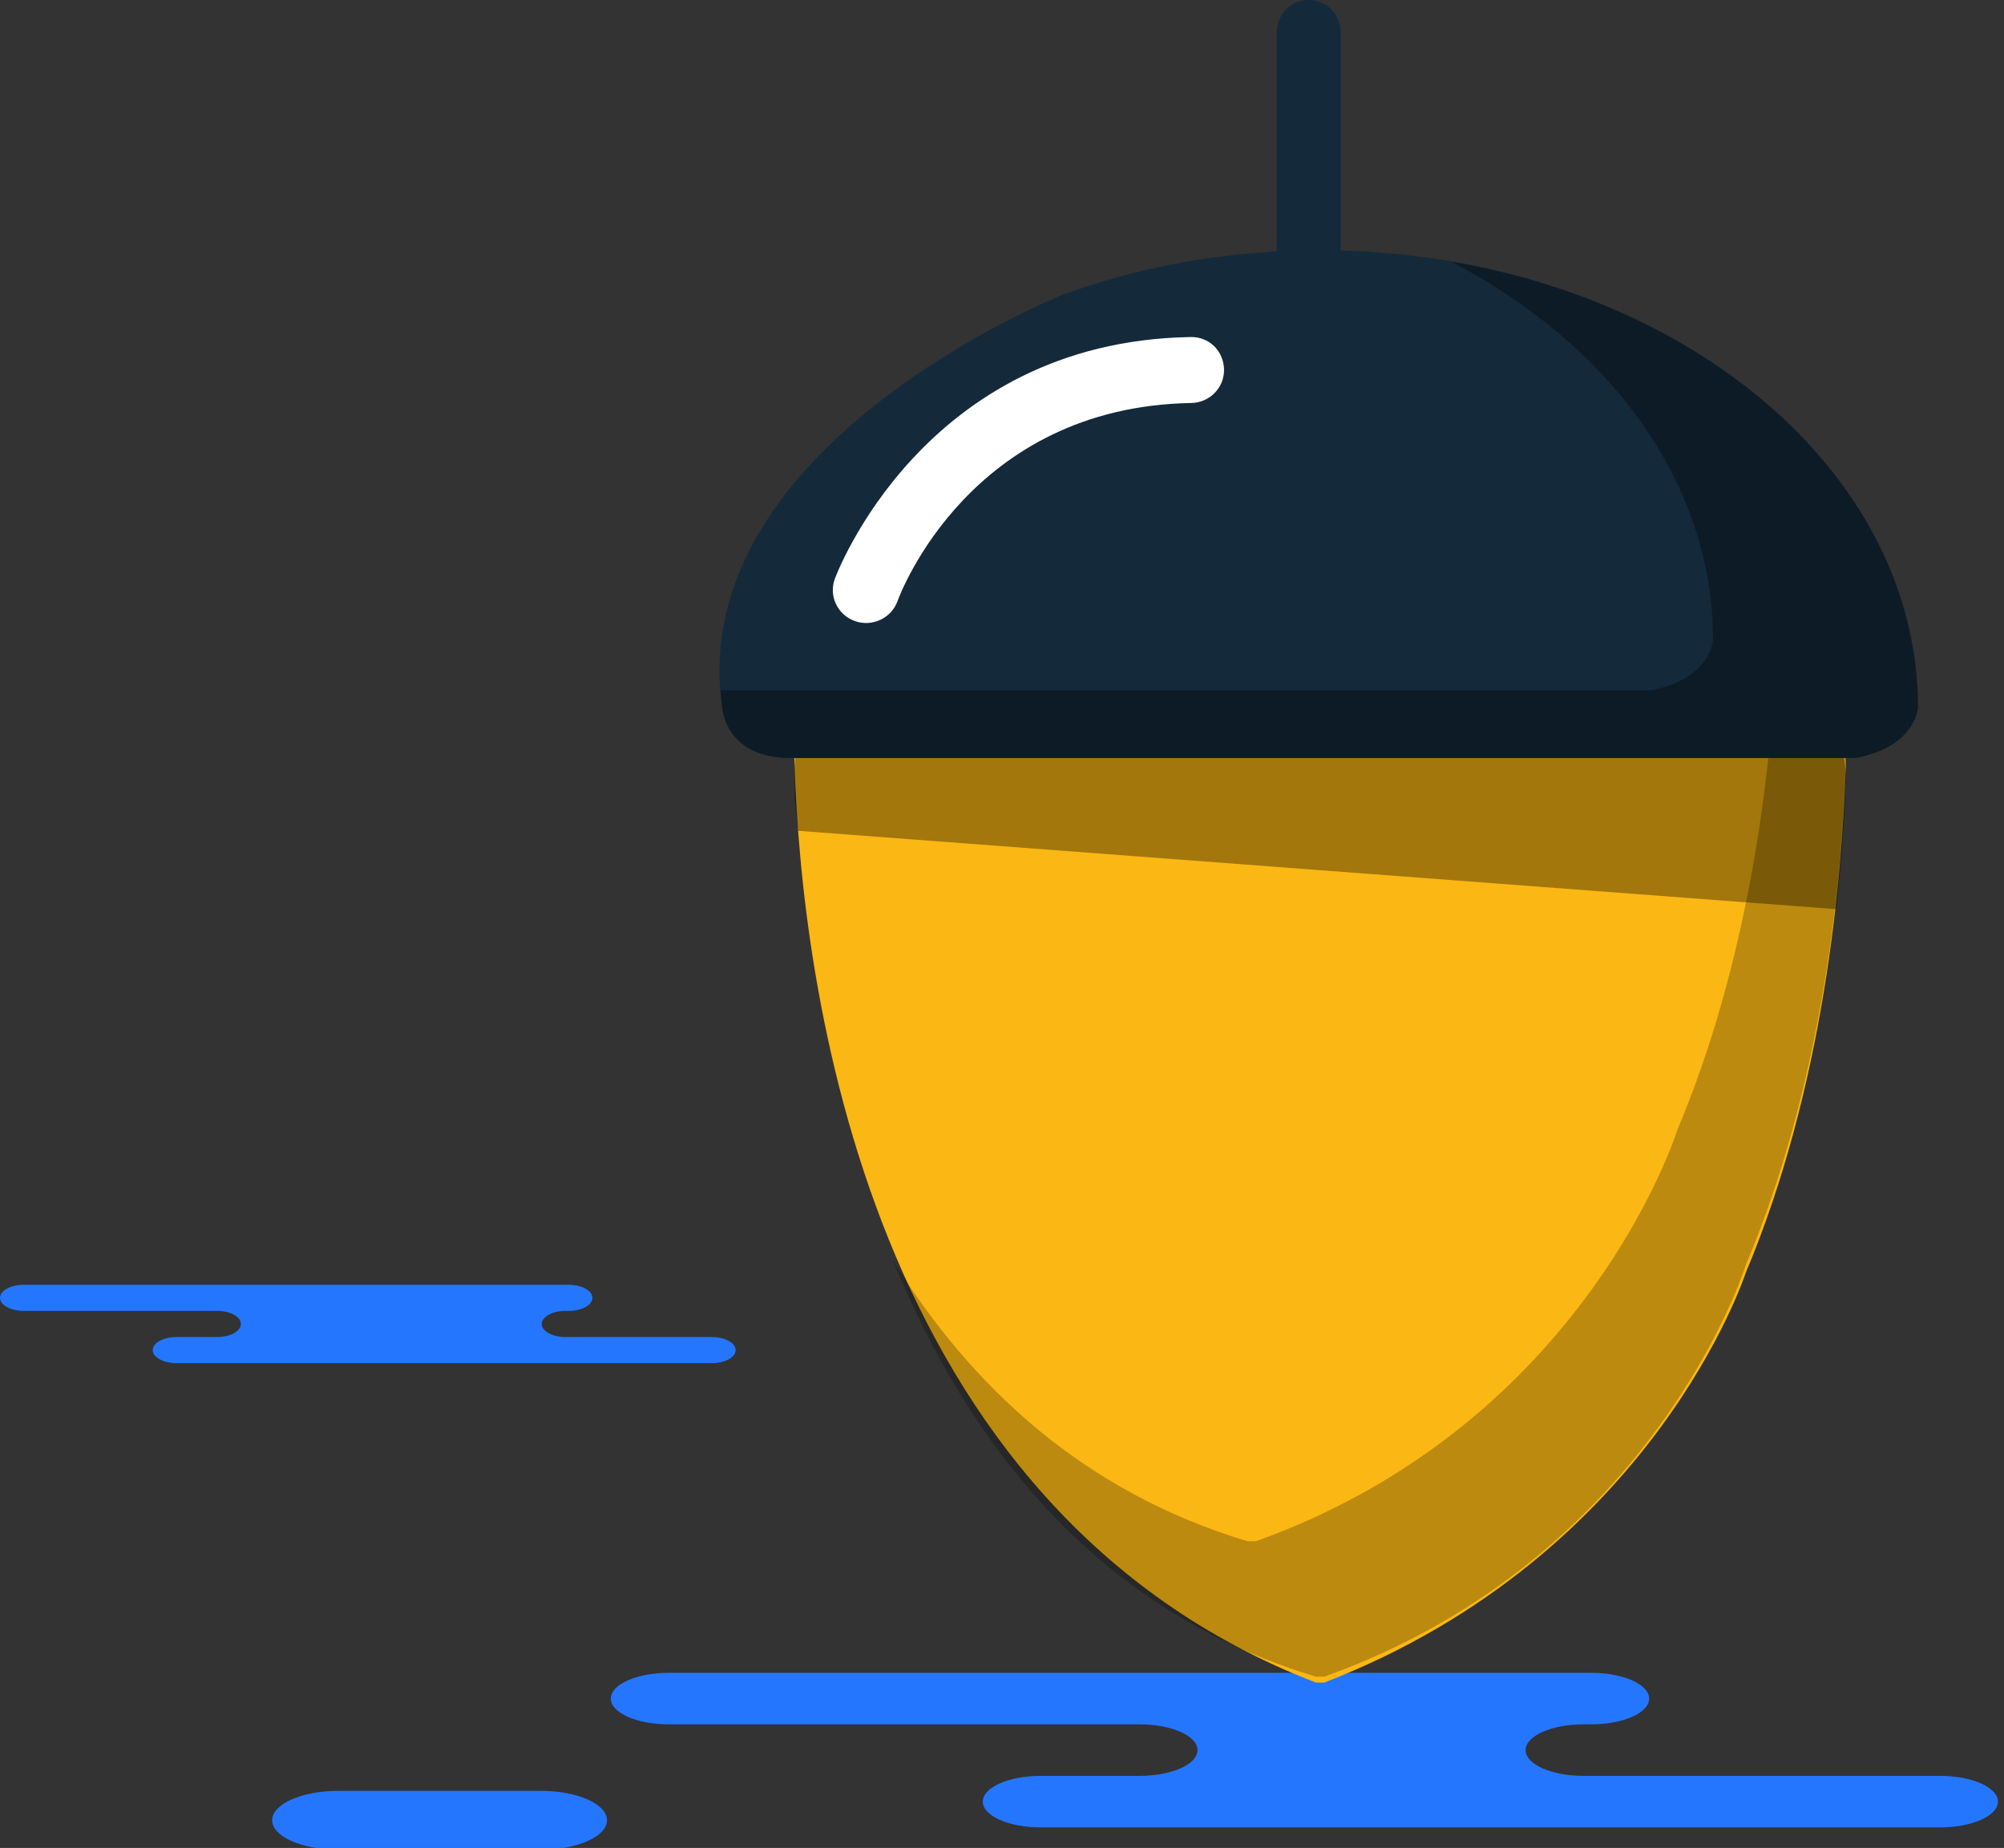 <svg xmlns="http://www.w3.org/2000/svg" xmlns:xlink="http://www.w3.org/1999/xlink" preserveAspectRatio="xMidYMid" width="219" height="202" viewBox="0 0 219 202">
  <rect x="0" y="0" width="219" height="202" fill="#333333" stroke="none"/>
  <defs>
    <style>

      .cls-3 {
        fill: #2476ff;
      }

      .cls-6 {
        fill: #fbb713;
      }

      .cls-7 {
        fill: #020403;
        opacity: 0.25;
      }

      .cls-8 {
        fill: #000000;
        opacity: 0.35;
      }

      .cls-9 {
        fill: #142a3b;
      }

      .cls-12 {
        fill: #ffffff;
      }
    </style>
  </defs>
  <g id="group-118svg">
    <path d="M155.768,182.857 C155.768,182.857 173.893,182.857 173.893,182.857 C177.387,182.857 180.221,184.118 180.221,185.674 C180.221,187.229 177.387,188.489 173.893,188.489 C173.893,188.489 173.049,188.489 173.049,188.489 C169.555,188.489 166.721,189.750 166.721,191.306 C166.721,192.862 169.555,194.120 173.049,194.120 C173.049,194.120 212.010,194.120 212.010,194.120 C215.505,194.120 218.338,195.381 218.338,196.936 C218.338,198.491 215.505,199.753 212.010,199.753 C212.010,199.753 165.188,199.753 165.188,199.753 C165.188,199.753 113.727,199.753 113.727,199.753 C110.232,199.753 107.400,198.491 107.400,196.936 C107.400,195.381 110.232,194.120 113.727,194.120 C113.727,194.120 124.540,194.120 124.540,194.120 C128.034,194.120 130.868,192.862 130.868,191.306 C130.868,189.750 128.034,188.489 124.540,188.489 C124.540,188.489 73.078,188.489 73.078,188.489 C69.584,188.489 66.751,187.229 66.751,185.674 C66.751,184.118 69.584,182.857 73.078,182.857 C73.078,182.857 85.242,182.857 85.242,182.857 C85.242,182.857 155.768,182.857 155.768,182.857 Z" id="path-1" class="cls-3" fill-rule="evenodd"/>
    <path d="M59.108,202.189 C63.098,202.189 66.333,200.749 66.333,198.974 C66.333,197.197 63.098,195.758 59.108,195.758 C59.108,195.758 36.970,195.758 36.970,195.758 C32.980,195.758 29.745,197.197 29.745,198.974 C29.745,200.749 32.980,202.189 36.970,202.189 C36.970,202.189 59.108,202.189 59.108,202.189 Z" id="path-2" class="cls-3" fill-rule="evenodd"/>
    <path d="M54.705,140.439 C54.705,140.439 62.145,140.439 62.145,140.439 C63.579,140.439 64.742,141.078 64.742,141.867 C64.742,142.656 63.579,143.295 62.145,143.295 C62.145,143.295 61.799,143.295 61.799,143.295 C60.364,143.295 59.201,143.934 59.201,144.723 C59.201,145.511 60.364,146.151 61.799,146.151 C61.799,146.151 77.792,146.151 77.792,146.151 C79.225,146.151 80.388,146.790 80.388,147.579 C80.388,148.367 79.225,149.007 77.792,149.007 C77.792,149.007 58.572,149.007 58.572,149.007 C58.572,149.007 19.288,149.007 19.288,149.007 C17.854,149.007 16.691,148.367 16.691,147.579 C16.691,146.790 17.854,146.151 19.288,146.151 C19.288,146.151 23.727,146.151 23.727,146.151 C25.161,146.151 26.324,145.511 26.324,144.723 C26.324,143.934 25.161,143.295 23.727,143.295 C23.727,143.295 2.602,143.295 2.602,143.295 C1.168,143.295 0.005,142.656 0.005,141.867 C0.005,141.078 1.168,140.439 2.602,140.439 C2.602,140.439 7.594,140.439 7.594,140.439 C7.594,140.439 54.705,140.439 54.705,140.439 Z" id="path-3" class="cls-3" fill-rule="evenodd"/>
    <path d="M190.785,139.110 C199.309,118.891 201.328,96.041 201.710,83.766 C201.886,78.091 197.294,71.927 191.565,71.927 C191.565,71.927 96.960,71.927 96.960,71.927 C91.233,71.927 86.640,77.605 86.817,83.281 C87.562,107.214 94.528,164.922 143.804,183.923 C143.804,183.923 144.723,183.923 144.723,183.923 C180.840,169.924 190.785,139.110 190.785,139.110 Z" id="path-4" class="cls-6" fill-rule="evenodd"/>
    <path d="M194.070,72.662 C193.390,85.398 190.997,105.251 183.318,123.471 C183.318,123.471 173.373,155.523 137.254,168.475 C137.254,168.475 136.336,168.475 136.336,168.475 C118.376,163.081 106.055,151.480 97.588,137.770 C105.658,157.537 119.634,176.017 143.804,183.278 C143.804,183.278 144.723,183.278 144.723,183.278 C180.840,170.325 190.785,138.272 190.785,138.272 C199.309,118.053 201.328,95.788 201.710,83.513 C201.859,78.699 198.564,73.992 194.070,72.662 Z" id="path-5" class="cls-7" fill-rule="evenodd"/>
    <path d="M86.817,84.546 C86.943,88.585 86.560,85.127 87.213,90.814 C87.213,90.814 200.671,99.381 200.671,99.381 C201.269,94.004 201.589,89.146 201.710,85.278 C201.777,83.107 201.139,81.064 200.014,79.362 C200.014,79.362 88.214,79.362 88.214,79.362 C87.291,80.842 86.755,82.591 86.817,84.546 Z" id="path-6" class="cls-8" fill-rule="evenodd"/>
    <path d="M86.812,82.856 C79.208,83.065 78.925,77.349 78.925,77.349 C74.740,48.619 116.208,32.184 116.208,32.184 C124.708,29.087 134.221,27.353 144.263,27.353 C180.348,27.353 209.602,49.736 209.602,77.349 C209.602,77.349 209.374,81.600 202.824,82.856 C202.824,82.856 202.824,82.856 202.824,82.856 " id="path-7" class="cls-9" fill-rule="evenodd"/>
    <path d="M158.572,28.594 C175.847,37.591 187.198,52.752 187.198,69.948 C187.198,69.948 186.972,74.198 180.421,75.455 C180.421,75.455 78.738,75.455 78.738,75.455 C78.787,76.082 78.832,76.708 78.925,77.348 C78.925,77.348 79.208,83.065 86.812,82.856 C86.812,82.856 202.823,82.856 202.823,82.856 C209.374,81.599 209.602,77.348 209.602,77.348 C209.602,53.502 187.765,33.591 158.572,28.594 Z" id="path-8" class="cls-8" fill-rule="evenodd"/>
    <path d="M143.013,32.441 C141.002,32.441 139.514,30.827 139.514,28.837 C139.514,28.837 139.514,3.603 139.514,3.603 C139.514,1.612 141.002,-0.002 143.013,-0.002 C145.025,-0.002 146.513,1.612 146.513,3.603 C146.513,3.603 146.513,28.837 146.513,28.837 C146.513,30.827 145.025,32.441 143.013,32.441 Z" id="path-9" class="cls-9" fill-rule="evenodd"/>
    <path d="M94.652,68.101 C94.247,68.101 93.835,68.034 93.433,67.892 C91.543,67.227 90.555,65.175 91.219,63.303 C91.312,63.042 100.799,37.343 130.059,36.844 C132.160,36.772 133.727,38.396 133.762,40.385 C133.798,42.377 132.196,44.018 130.188,44.052 C106.072,44.464 98.394,64.844 98.081,65.711 C97.545,67.182 96.144,68.101 94.652,68.101 Z" id="path-10" class="cls-12" fill-rule="evenodd"/>
  </g>
</svg>
